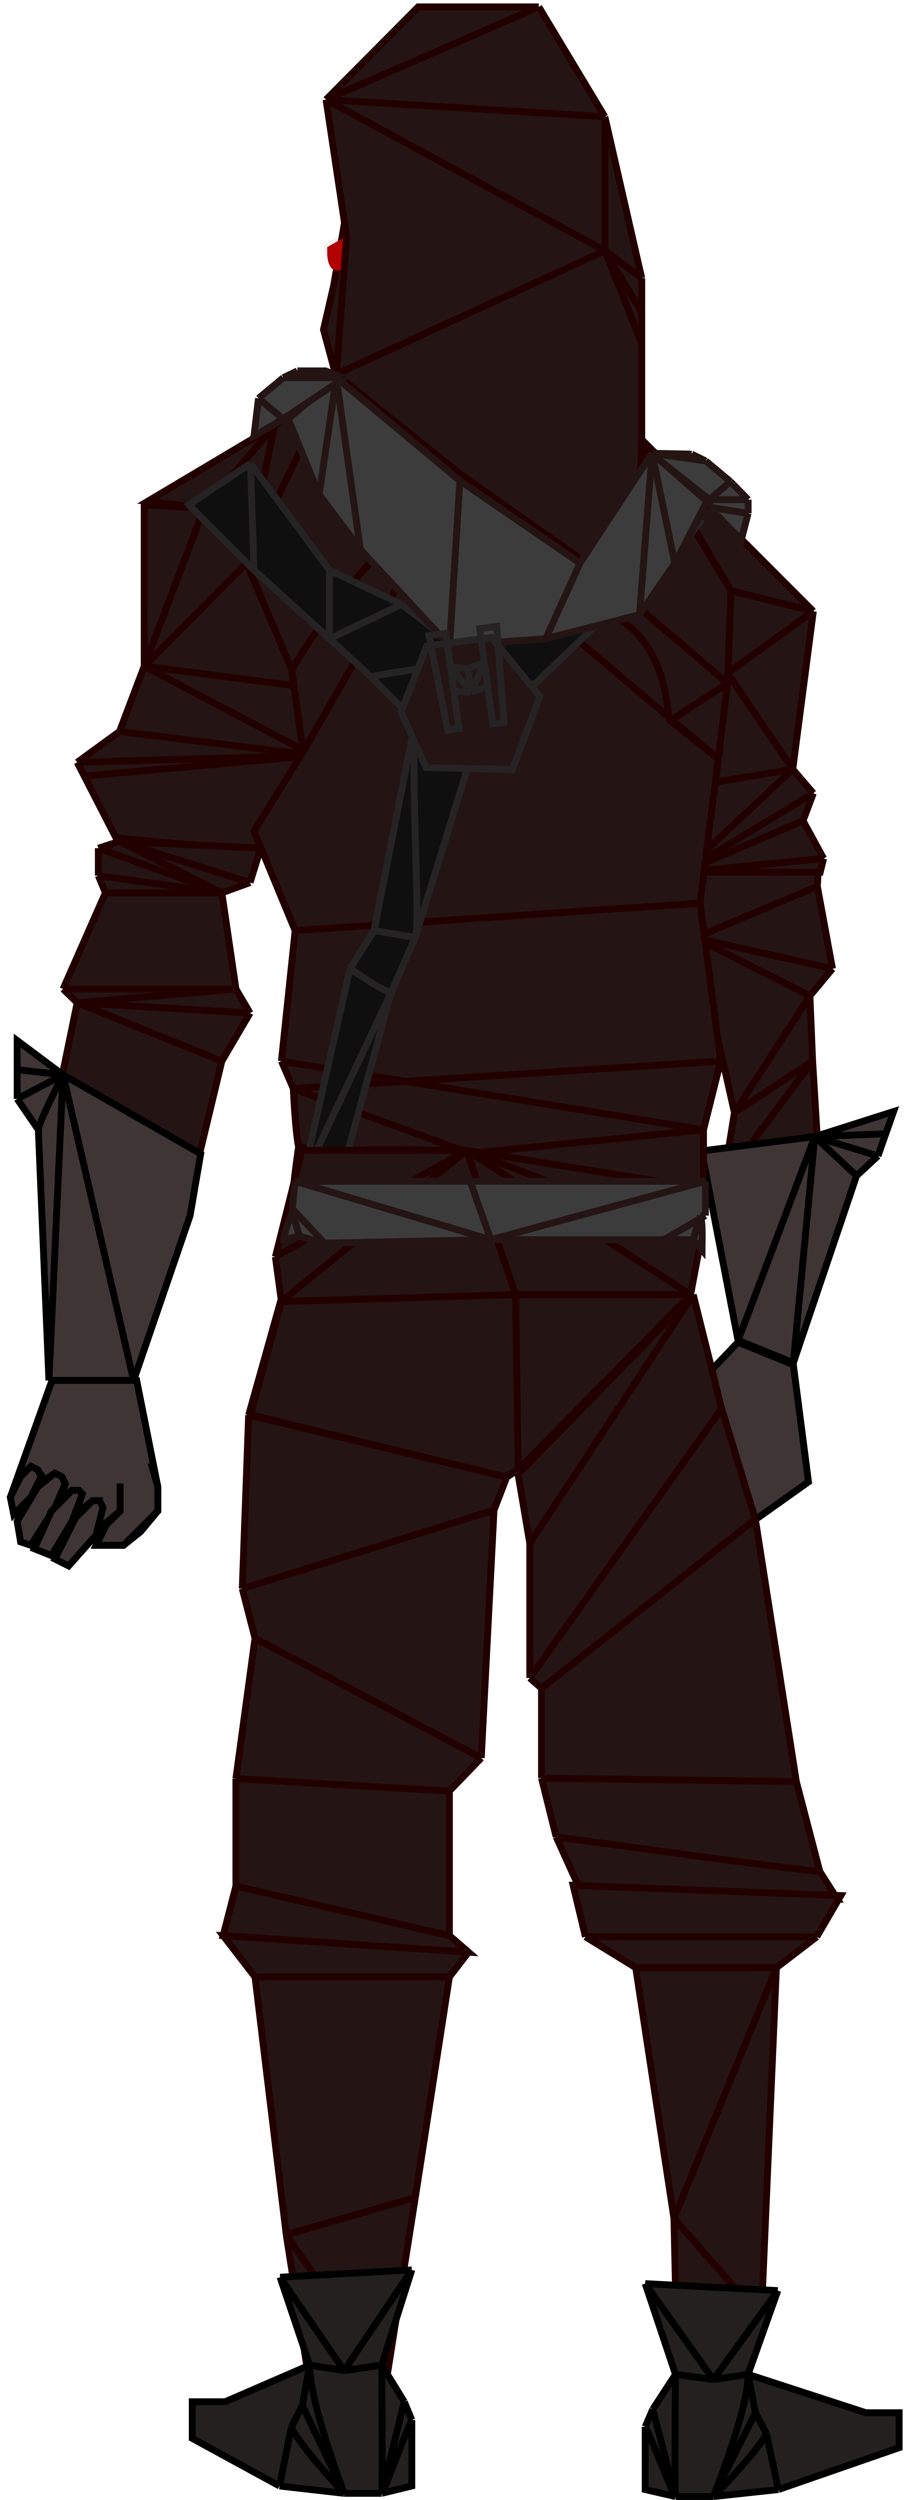 <svg width="132" height="364" viewBox="0 0 132 364" fill="none" xmlns="http://www.w3.org/2000/svg">
<g style="mix-blend-mode:darken" filter="url(#filter0_di_59_2)">
<path d="M63.128 53L72.628 43V18L48.128 16L45.628 30.5L44.128 37L49.128 55.5L50.128 57.5H57.128L63.128 53Z" fill="#251414"/>
<path d="M63.128 53L72.628 43V18L48.128 16L45.628 30.5L44.128 37L49.128 55.5L50.128 57.5H57.128L63.128 53Z" stroke="#230000"/>
</g>
<g filter="url(#filter1_dd_59_2)">
<path d="M48.332 31.07C49.829 32.559 53.164 28.639 53.164 28.639L56.628 25.034L52.04 25.479L47.704 27.97C47.704 27.97 47.457 30.198 48.332 31.07Z" fill="#B20000" shape-rendering="crispEdges"/>
<path d="M48.332 31.07C49.829 32.559 53.164 28.639 53.164 28.639L56.628 25.034L52.04 25.479L47.704 27.97C47.704 27.97 47.457 30.198 48.332 31.07Z" stroke="url(#paint0_linear_59_2)" shape-rendering="crispEdges"/>
</g>
<path d="M78.5 1H60.926L47.5 14.5L50.5 34.5L49 54.5L67 69L85.5 82.5L93.128 76.5L93.5 64L93.5 50L93.5 45.5L93.5 40.5L88.128 17L78.5 1Z" fill="#251414"/>
<path d="M88.128 36.5L93.5 40.5M88.128 36.5L93.5 45.5M88.128 36.5L93.5 50M88.128 36.5L49 54.5M88.128 36.5L47.5 14.5M88.128 36.5V17M78.5 1H60.926L47.5 14.5M78.5 1L88.128 17M78.5 1L47.5 14.5M88.128 17L93.5 40.5M88.128 17L47.5 14.5M93.5 40.5L93.5 45.5M93.5 45.5L93.5 50M93.5 50L93.5 64L93.128 76.5L85.5 82.5L67 69L49 54.5M47.5 14.5L50.5 34.5L49 54.5" stroke="#230000"/>
<path d="M11.241 111L17.411 106.5L21.011 97V73.5L29.752 74L35.922 82L44.149 100L45.691 110C42.949 114.333 37.465 123.1 37.465 123.5C37.465 123.9 23.753 122.667 16.897 122L12.27 113L11.241 111Z" fill="#251414"/>
<path d="M11.241 111L45.691 110M11.241 111L17.411 106.5M11.241 111L12.27 113M45.691 110L17.411 106.5M45.691 110L21.011 97M45.691 110L44.149 100M45.691 110L12.27 113M45.691 110C42.949 114.333 37.465 123.1 37.465 123.5C37.465 123.9 23.753 122.667 16.897 122L12.27 113M17.411 106.5L21.011 97M21.011 97L44.149 100M21.011 97L35.922 82M21.011 97C21.011 95.8 21.011 80.667 21.011 73.5L29.752 74M21.011 97L29.752 74M44.149 100L35.922 82M35.922 82L29.752 74" stroke="#230000"/>
<path d="M36.436 147.5L32.323 154.5L28.723 169.5L8.156 161L11.241 146L9.184 144L15.355 130L14.326 127.5V123.5L17.411 122.5L37.979 123.5L36.436 128.5L32.323 130L34.379 144L36.436 147.5Z" fill="#251414"/>
<path d="M11.241 146L32.323 154.5M11.241 146L36.436 147.5M11.241 146L34.379 144M11.241 146L9.184 144M11.241 146L8.156 161L28.723 169.5L32.323 154.5M32.323 154.5L36.436 147.5M36.436 147.5L34.379 144M9.184 144H34.379M9.184 144L15.355 130M34.379 144L32.323 130M15.355 130H32.323M15.355 130L14.326 127.5M32.323 130L17.411 122.5M32.323 130L14.326 123.5M32.323 130L14.326 127.5M32.323 130L36.436 128.5M14.326 127.5V123.5M14.326 123.5L17.411 122.5M17.411 122.5L36.436 128.5M17.411 122.5L37.979 123.5L36.436 128.5" stroke="#230000"/>
<path d="M7.128 201L5.585 164.5L2.5 160V155.75V151.5L9.184 156.5L29.238 168L27.695 177L19.468 201H7.128Z" fill="#403535"/>
<path d="M7.128 201L5.585 164.5M7.128 201H19.468M7.128 201L9.184 156.5M5.585 164.5L2.5 160M5.585 164.5C5.585 163.7 7.985 158.833 9.184 156.5M2.5 160L9.184 156.5M2.5 160V155.75M9.184 156.5L2.5 151.5V155.75M9.184 156.5L29.238 168L27.695 177L19.468 201M9.184 156.5L19.468 201M9.184 156.5L2.5 155.75" stroke="black"/>
<path d="M7.574 201L1.5 218L3.5 214.5L4.5 213.5L5.5 214L6.5 215.5L8 214.5L9 215L9.5 216L9 218L10.5 217H11.5L12 217.5L11 220.5L13.5 218.5H14.5V222.5L14 225H18L23 220V216.5L19.915 201H7.574Z" fill="#403535"/>
<path d="M14.5 222.5V218.5H13.5L11 220.5L12 217.5L11.5 217H10.5L9 218L9.5 216L9 215L8 214.5L6.5 215.5L5.5 214L4.5 213.5L3.5 214.5L1.5 218L7.574 201H19.915L23 216.5V220L18 225H14L14.5 222.5ZM14.5 222.5L17.5 220V216.5" stroke="black"/>
<path d="M5.5 214L4.5 213.5L3 215L1.5 218L2 220.5L4.5 218L6 215L5.5 214Z" fill="#403535" stroke="black"/>
<path d="M9 215L9.5 216L8 219.5L4.5 225L3 224.5L2.5 221.5L5.5 216.5L8 214.5L9 215Z" fill="#403535" stroke="black"/>
<path d="M10 228L8 227L11 221L13.5 218.5H14.5L15 219.5L14 223.5L10 228Z" fill="#403535" stroke="black"/>
<path d="M7.5 226.5L5 225.5L7.5 220L10.5 217H11.5L12 217.5L10.5 221.5L7.5 226.5Z" fill="#403535" stroke="black"/>
<path d="M22 213L23 216.5V220L20.5 223L18 225H14L15.5 222L17.5 220V216" stroke="black"/>
<path d="M118 145L118.397 154.5L119.774 177.108L112.322 186.506L106.92 181.303L105.401 171.926L107 162L101.293 136.55L100.293 126.05L119.352 124.449L119.085 129.051L121.293 141.05L118 145Z" fill="#251414"/>
<path d="M105.401 171.926L118.397 154.5M105.401 171.926L107 162M105.401 171.926L106.92 181.303L112.322 186.506L119.774 177.108L118.397 154.5M118.397 154.5L107 162M118.397 154.5L118 145M107 162L118 145M107 162L101.293 136.55M118 145L121.293 141.05M118 145L101.293 136.55M101.293 136.55L121.293 141.05M101.293 136.55L119.085 129.051M101.293 136.55L100.293 126.05L119.352 124.449L119.085 129.051M121.293 141.05L119.085 129.051" stroke="#230000"/>
<path d="M117 119.5L120 125L119.5 127H99.501L100.5 114.5L106 98L106.5 86L93.5 64L118.5 89L115.5 112L118.5 115.5L117 119.5Z" fill="#251414"/>
<path d="M99.501 127L120 125M99.501 127L117 119.5M99.501 127L115.5 112M99.501 127L118.5 115.5M99.501 127L100.5 114.5M99.501 127H119.5L120 125M120 125L117 119.5M117 119.5L118.5 115.5M100.5 114.5L115.5 112M100.5 114.5L106 98M115.5 112L118.5 115.5M115.5 112L118.5 89M115.5 112L106 98M106 98L118.5 89M106 98L106.5 86M118.5 89L106.5 86M118.5 89L93.5 64L106.5 86" stroke="#230000"/>
<path d="M96.413 207.091L107.521 195.427L115.587 198.701L117.791 215.766L110.338 221.059L104.692 218.768L98.977 215.524L96.413 207.091Z" fill="#403535" stroke="black"/>
<path d="M107.521 195.146L102.214 167.58L118.708 165.494L130.194 161.839L129.055 165.073L127.916 168.307L124.795 171.199L115.587 198.42L107.521 195.146Z" fill="#403535"/>
<path d="M107.521 195.146L102.214 167.58L118.708 165.494M107.521 195.146L115.587 198.42M107.521 195.146C108.057 193.885 115.202 174.853 118.708 165.494M118.708 165.494L130.194 161.839L129.055 165.073M118.708 165.494L129.055 165.073M118.708 165.494L127.916 168.307M118.708 165.494L124.795 171.199M118.708 165.494L115.587 198.42M115.587 198.42L124.795 171.199M127.916 168.307L124.795 171.199M127.916 168.307L129.055 165.073" stroke="black"/>
<path d="M35.922 82L29.752 74L21.5 73L40 62L35.922 82Z" fill="#251414"/>
<path d="M44.149 109.5L42.5 97.5C42.5 97.5 56.29 74.307 62.145 78L44.149 109.5Z" fill="#251414"/>
<path d="M97.64 104.929L104.653 110.5L97.874 104.777L97.454 104.422L78 88C96.494 86.196 96.957 101.424 97.454 104.422C97.508 104.748 97.562 104.929 97.64 104.929Z" fill="#251414"/>
<path d="M103.241 121.5L102 131.5L43 135.5L37 121L44.149 109.5L62.145 78L78 88L97.454 104.422L97.874 104.777L104.653 110.5L103.241 121.5Z" fill="#251414"/>
<path d="M106.5 86L106 99.5L85.5 82L93.5 76.5V64.5L106.5 86Z" fill="#251414"/>
<path d="M97.874 104.777L97.454 104.422C96.957 101.424 96.494 86.196 78 88L85.5 82L106 99.5L97.874 104.777Z" fill="#251414"/>
<path d="M106 99.5L104.653 110.5L97.874 104.777L106 99.5Z" fill="#251414"/>
<path d="M78 88L62.145 78C62.145 77.2 65.382 71.667 67 69L85.5 82L78 88Z" fill="#251414"/>
<path d="M62.145 78C55.719 66.87 49 54.5 49 54.5L67 69C65.382 71.667 62.145 77.2 62.145 78Z" fill="#251414"/>
<path d="M49 54.5C49 54.5 55.719 66.87 62.145 78C56.29 74.307 42.5 97.5 42.5 97.5L35.922 82L49 54.5Z" fill="#251414"/>
<path d="M35.922 82L40 62L49 54.5L35.922 82Z" fill="#251414"/>
<path d="M104.653 110.5L103.241 121.5L102 131.5L43 135.5L37 121L44.149 109.5M104.653 110.5L97.64 104.929M104.653 110.5L106 99.5M104.653 110.5L97.874 104.777M97.64 104.929C97.562 104.929 97.508 104.748 97.454 104.422M97.64 104.929L97.874 104.777M78 88C78 88 68 81.693 62.145 78M78 88L62.145 78M78 88L85.5 82M78 88C96.494 86.196 96.957 101.424 97.454 104.422M78 88L97.454 104.422M62.145 78C55.719 66.87 49 54.5 49 54.5M62.145 78C56.29 74.307 42.5 97.5 42.5 97.5M62.145 78L44.149 109.5M62.145 78C62.145 77.2 65.382 71.667 67 69M49 54.5L35.922 82M49 54.5L67 69M49 54.5L40 62M44.149 109.5L42.5 97.5M42.5 97.5L35.922 82M35.922 82L29.752 74M35.922 82L40 62M29.752 74L21.5 73L40 62M29.752 74L40 62M106 99.5L106.5 86L93.5 64.5V76.5L85.5 82M106 99.5L85.5 82M106 99.5L97.874 104.777M85.5 82L67 69M97.874 104.777L97.454 104.422" stroke="#230000"/>
<path d="M102.5 173V164.5L105 154.5L102 131.5L43 135.5L41 154.5L42.733 158.5C42.733 158.5 43.005 164.657 43.5 167C43.005 170.319 42.733 173 42.733 173H102.5Z" fill="#251414"/>
<path d="M102.5 173V164.5M102.5 173H42.733C42.733 173 43.005 170.319 43.5 167M102.5 173C102.5 173 87.071 170.551 68.5 167.942M102.5 164.5L105 154.5M102.5 164.5L41 154.5M102.5 164.5L68.5 167.942M105 154.5L102 131.5L43 135.5L41 154.5M105 154.5L42.733 158.5M43.5 167C43.005 164.657 42.733 158.5 42.733 158.5M43.5 167C50.883 168.037 60.059 166.756 68.5 167.942M42.733 158.5L41 154.5M42.733 158.5L68.5 167.942" stroke="#230000"/>
<g filter="url(#filter2_d_59_2)">
<path d="M102 72L99.5 69.5L93.5 76.5L85.5 82.5L69 92L58.5 84L48 79L36.5 63.5L27.5 69.5L37 79L48 89L54 94.5L60.5 101L54.5 131.5L51 137L44 168H49.5L57 140.5L60.5 132.5C60.522 132.447 60.543 132.379 60.562 132.298L69 105L78 95.5L89 85L96.5 79L102 72Z" fill="#100F0F"/>
<path d="M69 92L85.5 82.5M69 92L58.5 84M69 92L54 94.5M69 92V105M36.5 63.5L27.5 69.5L37 79M36.5 63.5L48 79M36.5 63.5L37 79M60.5 101L54.5 131.5M60.5 101L54 94.5M60.5 101L78 95.5M60.5 101C59.833 110.551 61.3 130.622 60.5 132.5M44 168H49.5L57 140.5M44 168L51 137M44 168L57 140.5M69 105L78 95.5M69 105L60.5 132.5M78 95.5L89 85M57 140.5L60.5 132.5M57 140.5C56.2 140.5 52.666 138.167 51 137M51 137L54.5 131.5M60.5 132.5L54.5 131.5M89 85C89 84.2 85.5 82.5 85.5 82.5M89 85L96.5 79L102 72L99.5 69.5L93.5 76.5L85.5 82.5M48 89L54 94.5M48 89L37 79M48 89V79M48 89L58.5 84M58.5 84L48 79" stroke="#252323"/>
</g>
<path d="M46.5 72L42 61L49 55L67 70L65.5 94L52.5 80L46.5 72Z" fill="#3C3C3C"/>
<path d="M103 73L98.316 82L95 66L103 73Z" fill="#3C3C3C"/>
<path d="M98.316 82L93.174 89.5L95 66L98.316 82Z" fill="#3C3C3C"/>
<path d="M93.174 89.5L79.5 93L84.5 82L95 66L93.174 89.5Z" fill="#3C3C3C"/>
<path d="M84.5 82L79.5 93L65.5 94L67 70L84.5 82Z" fill="#3C3C3C"/>
<path d="M98.316 82L103 73L95 66M98.316 82L93.174 89.5M98.316 82L95 66M93.174 89.5L79.5 93M93.174 89.5L95 66M79.5 93L84.5 82M79.5 93L65.5 94M84.5 82L95 66M84.5 82L67 70M46.5 72L42 61L49 55M46.5 72L52.5 80M46.5 72L49 55M52.5 80L65.5 94M52.5 80L49 55M65.5 94L67 70M67 70L49 55" stroke="#251414"/>
<path d="M102.83 67.122L100.773 66.122L95.053 66L95 66.122L103.344 72.745L103.344 73.851L108 78.622L109 74.745V72.745L106.429 70.122L102.83 67.122Z" fill="#3C3C3C"/>
<path d="M100.773 66.122H96.66L95.053 66M100.773 66.122L102.83 67.122M100.773 66.122L95.053 66M102.83 67.122L106.429 70.122M102.83 67.122L95.053 66M106.429 70.122L109 72.745M106.429 70.122L103.344 72.745M109 72.745V74.745M109 72.745L103.344 72.745M109 74.745L108 78.622L103.344 73.851M109 74.745L103.344 73.851M103.344 73.851L103.344 72.745M103.344 72.745L95 66.122L95.053 66" stroke="#251414"/>
<path d="M43.316 54H47.429L49.948 55L50 55.122L41.259 61L37 63.5L37.66 58L41.259 55L43.316 54Z" fill="#3C3C3C"/>
<path d="M43.316 54H47.429L49.948 55M43.316 54L41.259 55M43.316 54L49.948 55M41.259 55L37.66 58M41.259 55L49.948 55M37.66 58L37 63.5L41.259 61M37.66 58L41.259 61M41.259 61L50 55.122L49.948 55" stroke="#251414"/>
<g filter="url(#filter3_d_59_2)">
<path d="M62.062 107.745L74.659 108.049L78.651 97.413L71.617 88.783L62.166 90.07L58.45 99.659L62.062 107.745Z" fill="#251414"/>
<path d="M62.062 107.745L74.659 108.049L78.651 97.413L71.617 88.783L62.166 90.07L58.45 99.659L62.062 107.745Z" stroke="#252323"/>
</g>
<path d="M71.788 105.412L73.432 105.188L72.365 91.204L69.9 91.54L71.788 105.412Z" stroke="#252323"/>
<path d="M66.858 106.083L65.214 106.307L62.504 92.547L64.969 92.211L66.858 106.083Z" stroke="#252323"/>
<path d="M70.574 96.494L71.046 99.962L68.649 100.793M70.574 96.494L68.176 97.325M70.574 96.494L68.649 100.793M65.644 97.165L66.116 100.634L68.649 100.793M65.644 97.165L68.176 97.325M65.644 97.165L68.649 100.793M68.649 100.793L68.176 97.325" stroke="#252323"/>
<path d="M32.51 281.834L34.367 274.616V258.977L37.153 238.526L35.296 231.308L36.224 206.045L41.12 188.601L76.155 188.602L76.62 213.263L73.834 215.067L71.977 219.879L70.119 255.969L65.476 260.781V281.834L68.262 284.24L32.51 281.834Z" fill="#251414"/>
<path d="M34.367 274.616L32.51 281.834L68.262 284.24L65.476 281.834M34.367 274.616V258.977M34.367 274.616L65.476 281.834M34.367 258.977L37.153 238.526M34.367 258.977L65.476 260.781M37.153 238.526L35.296 231.308M37.153 238.526L70.119 255.969M35.296 231.308L36.224 206.045M35.296 231.308L71.977 219.879M36.224 206.045L41.12 188.601M36.224 206.045L73.834 215.067M41.12 188.601L76.155 188.602L76.62 213.263L73.834 215.067M41.12 188.601L73.834 215.067M73.834 215.067L71.977 219.879M71.977 219.879L70.119 255.969M70.119 255.969L65.476 260.781M65.476 260.781V281.834" stroke="#230000"/>
<path d="M37.153 287.848L32.51 281.834L68.262 284.24L65.476 287.848L60.507 319.962L56.328 346.428L54.471 350.639H45.649L41.702 325.376L37.153 287.848Z" fill="#251414"/>
<path d="M45.649 350.639H54.471L56.328 346.428M45.649 350.639L56.328 346.428M45.649 350.639L41.702 325.376M37.153 287.848L32.51 281.834L68.262 284.24M37.153 287.848L41.702 325.376M37.153 287.848H65.476M65.476 281.834L68.262 284.24M68.262 284.24L65.476 287.848M65.476 287.848L60.507 319.962M60.507 319.962L56.328 346.428M60.507 319.962L41.702 325.376M56.328 346.428L41.702 325.376" stroke="#230000"/>
<path d="M40.723 361.966L50.129 363.032C50.003 362.606 45.059 349.697 45.111 344.364L44.044 350.23L42.445 353.429L40.723 361.966Z" fill="#252020"/>
<path d="M55.612 363.032L55.613 363.028C55.737 362.527 55.665 349.679 55.613 344.364L50.13 345.164L45.111 344.364C45.059 349.697 50.003 362.606 50.129 363.032H55.612Z" fill="#252020"/>
<path d="M58.904 349.697L55.613 344.364C55.665 349.679 55.737 362.527 55.613 363.028L58.904 349.697Z" fill="#252020"/>
<path d="M60 352.363L58.904 349.697L55.613 363.028L55.612 363.032C56.051 362.606 58.721 355.029 60 352.363Z" fill="#252020"/>
<path d="M55.612 363.032L59.999 361.966L60 352.363C58.721 355.029 56.051 362.606 55.612 363.032Z" fill="#252020"/>
<path d="M55.613 344.364L60 330.5L50.13 345.164L55.613 344.364Z" fill="#252020"/>
<path d="M60 330.5L40.807 331.566L50.13 345.164L60 330.5Z" fill="#252020"/>
<path d="M40.807 331.566L45.111 344.364L50.13 345.164L40.807 331.566Z" fill="#252020"/>
<path d="M44.044 350.23L45.111 344.364L32.805 349.697H28.006V355.029L40.723 361.966L42.445 353.429L44.044 350.23Z" fill="#252020"/>
<path d="M55.612 363.032L59.999 361.966L60 352.363M55.612 363.032C56.051 362.606 58.721 355.029 60 352.363M55.612 363.032H50.129M55.612 363.032L55.613 363.028M45.111 344.364L40.807 331.566M45.111 344.364L50.13 345.164M45.111 344.364L44.044 350.23M45.111 344.364C45.059 349.697 50.003 362.606 50.129 363.032M45.111 344.364L32.805 349.697H28.006V355.029L40.723 361.966M40.807 331.566L60 330.5M40.807 331.566L50.13 345.164M60 330.5L55.613 344.364M60 330.5L50.13 345.164M55.613 344.364L58.904 349.697M55.613 344.364L50.13 345.164M55.613 344.364C55.665 349.679 55.737 362.527 55.613 363.028M60 352.363L58.904 349.697M58.904 349.697L55.613 363.028M40.723 361.966L50.129 363.032M40.723 361.966L42.445 353.429M50.129 363.032C49.69 362.606 43.724 356.096 42.445 353.429M50.129 363.032L44.044 350.23M42.445 353.429L44.044 350.23" stroke="black"/>
<path d="M84.442 274.991L81.028 267.449L78.894 258.9V245.826L77.186 244.317V224.706L75.479 214.649L73.772 210.123L64 188.5H101L105.142 205.094L110.05 221.186L116.025 259.403L119.44 272.477L122 276.5L84.442 274.991Z" fill="#251414"/>
<path d="M81.028 267.449L84.442 274.991L122 276.5L119.44 272.477M81.028 267.449L78.894 258.9M81.028 267.449C93.12 269.125 117.732 272.477 119.44 272.477M78.894 258.9V245.826M78.894 258.9L116.025 259.403M78.894 245.826L77.186 244.317M78.894 245.826L110.05 221.186M77.186 244.317V224.706M77.186 244.317L105.142 205.094M77.186 224.706L75.479 214.649M77.186 224.706L101 188.5M75.479 214.649L73.772 210.123L64 188.5H101M75.479 214.649L101 188.5M101 188.5L105.142 205.094M110.05 221.186L116.025 259.403M110.05 221.186L105.142 205.094M116.025 259.403L119.44 272.477" stroke="#230000"/>
<path d="M113.12 286.5L119 282L122.5 276L83.5 274.5L85.294 282L92.62 286.5L98.19 323L98.6 341.5H109.685L110.916 337.5L113.12 286.5Z" fill="#251414"/>
<path d="M113.12 286.5L119 282M113.12 286.5L110.916 337.5M113.12 286.5L98.19 323M113.12 286.5H92.62M119 282H85.294M119 282L122.5 276L83.5 274.5L85.294 282M85.294 282L92.62 286.5M92.62 286.5L98.19 323M98.19 323L98.6 341.5H109.685L110.916 337.5M98.19 323L110.916 337.5" stroke="#230000"/>
<path d="M113.408 362.484L103.939 363.5C104.065 363.094 109.042 350.792 108.99 345.711L110.064 351.301L111.674 354.349L113.408 362.484Z" fill="#252020"/>
<path d="M98.418 363.5L98.417 363.496C98.292 363.018 98.364 350.775 98.417 345.711L103.938 346.473L108.99 345.711C109.042 350.792 104.065 363.094 103.939 363.5H98.418Z" fill="#252020"/>
<path d="M95.104 350.792L98.417 345.711C98.364 350.775 98.292 363.018 98.417 363.496L95.104 350.792Z" fill="#252020"/>
<path d="M94 353.333L95.104 350.792L98.417 363.496L98.418 363.5C97.976 363.094 95.288 355.874 94 353.333Z" fill="#252020"/>
<path d="M98.418 363.5L94.001 362.484L94 353.333C95.288 355.874 97.976 363.094 98.418 363.5Z" fill="#252020"/>
<path d="M98.417 345.711L94 332.5L103.938 346.473L98.417 345.711Z" fill="#252020"/>
<path d="M94 332.5L113.323 333.516L103.938 346.473L94 332.5Z" fill="#252020"/>
<path d="M113.323 333.516L108.99 345.711L103.938 346.473L113.323 333.516Z" fill="#252020"/>
<path d="M110.064 351.301L108.99 345.711L126.169 351.301H131V356.382L113.408 362.484L111.674 354.349L110.064 351.301Z" fill="#252020"/>
<path d="M98.418 363.5L94.001 362.484L94 353.333M98.418 363.5C97.976 363.094 95.288 355.874 94 353.333M98.418 363.5H103.939M98.418 363.5L98.417 363.496M108.99 345.711L113.323 333.516M108.99 345.711L103.938 346.473M108.99 345.711L110.064 351.301M108.99 345.711C109.042 350.792 104.065 363.094 103.939 363.5M108.99 345.711L126.169 351.301H131V356.382L113.408 362.484M113.323 333.516L94 332.5M113.323 333.516L103.938 346.473M94 332.5L98.417 345.711M94 332.5L103.938 346.473M98.417 345.711L95.104 350.792M98.417 345.711L103.938 346.473M98.417 345.711C98.364 350.775 98.292 363.018 98.417 363.496M94 353.333L95.104 350.792M95.104 350.792L98.417 363.496M113.408 362.484L103.939 363.5M113.408 362.484L111.674 354.349M103.939 363.5C104.38 363.094 110.386 356.89 111.674 354.349M103.939 363.5L110.064 351.301M111.674 354.349L110.064 351.301" stroke="black"/>
<path d="M41 189.5L40.12 183L44 167.5H68L102.12 173V180.5L100.62 188.5L75.5 214L73.5 215L36.5 206L41 189.5Z" fill="#251414"/>
<path d="M41 189.5L40.12 183M41 189.5L75.12 188.5M41 189.5L68 167.5M41 189.5L36.5 206L73.5 215L75.5 214M40.12 183L44 167.5H68M40.12 183L68 167.5M102.12 180.5V173L68 167.5M102.12 180.5L100.62 188.5M102.12 180.5L68 167.5M100.62 188.5H75.12M100.62 188.5L68 167.5M100.62 188.5L75.5 214M75.12 188.5L68 167.5M75.12 188.5L75.5 214" stroke="#230000"/>
<g filter="url(#filter4_d_59_2)">
<path d="M102.034 173C102.448 174 102.275 177.2 102.275 178L101 176.5L102.034 173Z" fill="#3C3C3C"/>
<path d="M102.775 173H102.034L101 176.5H96.71L102.775 173Z" fill="#3C3C3C"/>
<path d="M102.775 168V173L96.71 176.5H71.5L102.775 168Z" fill="#3C3C3C"/>
<path d="M102.775 168L71.5 176.5L68.5 168H102.775Z" fill="#3C3C3C"/>
<path d="M42.587 172.5V172L47.29 177L43.621 176L42.587 172.5Z" fill="#3C3C3C"/>
<path d="M41.346 176.5C41.346 175.7 42.173 173.5 42.587 172.5L43.621 176L41.346 176.5Z" fill="#3C3C3C"/>
<path d="M42.587 172L43 168L71.5 176.5L47.29 177L42.587 172Z" fill="#3C3C3C"/>
<path d="M68.5 168L71.5 176.5L43 168H68.5Z" fill="#3C3C3C"/>
<path d="M102.034 173C102.448 174 102.275 177.2 102.275 178L101 176.5M102.034 173H102.775M102.034 173L101 176.5M102.775 173V168M102.775 173L96.71 176.5M102.775 168L71.5 176.5M102.775 168H68.5M96.71 176.5H101M96.71 176.5H71.5M71.5 176.5L68.5 168M71.5 176.5L47.29 177M71.5 176.5L43 168M68.5 168H43M42.587 172.5C42.173 173.5 41.346 175.7 41.346 176.5L43.621 176M42.587 172.5V172M42.587 172.5L43.621 176M42.587 172L43 168M42.587 172L47.29 177M47.29 177L43.621 176" stroke="#251414"/>
</g>
<defs>
<filter id="filter0_di_59_2" x="39.612" y="12.464" width="37.515" height="50.836" filterUnits="userSpaceOnUse" color-interpolation-filters="sRGB">
<feFlood flood-opacity="0" result="BackgroundImageFix"/>
<feColorMatrix in="SourceAlpha" type="matrix" values="0 0 0 0 0 0 0 0 0 0 0 0 0 0 0 0 0 0 127 0" result="hardAlpha"/>
<feOffset dy="1"/>
<feGaussianBlur stdDeviation="2"/>
<feComposite in2="hardAlpha" operator="out"/>
<feColorMatrix type="matrix" values="0 0 0 0 1 0 0 0 0 1 0 0 0 0 1 0 0 0 1 0"/>
<feBlend mode="normal" in2="BackgroundImageFix" result="effect1_dropShadow_59_2"/>
<feBlend mode="normal" in="SourceGraphic" in2="effect1_dropShadow_59_2" result="shape"/>
<feColorMatrix in="SourceAlpha" type="matrix" values="0 0 0 0 0 0 0 0 0 0 0 0 0 0 0 0 0 0 127 0" result="hardAlpha"/>
<feOffset dx="3" dy="10"/>
<feGaussianBlur stdDeviation="2.65"/>
<feComposite in2="hardAlpha" operator="arithmetic" k2="-1" k3="1"/>
<feColorMatrix type="matrix" values="0 0 0 0 0 0 0 0 0 0 0 0 0 0 0 0 0 0 0.25 0"/>
<feBlend mode="normal" in2="shape" result="effect2_innerShadow_59_2"/>
</filter>
<filter id="filter1_dd_59_2" x="43.172" y="24.406" width="18.753" height="15.501" filterUnits="userSpaceOnUse" color-interpolation-filters="sRGB">
<feFlood flood-opacity="0" result="BackgroundImageFix"/>
<feColorMatrix in="SourceAlpha" type="matrix" values="0 0 0 0 0 0 0 0 0 0 0 0 0 0 0 0 0 0 127 0" result="hardAlpha"/>
<feOffset dy="4"/>
<feGaussianBlur stdDeviation="2"/>
<feComposite in2="hardAlpha" operator="out"/>
<feColorMatrix type="matrix" values="0 0 0 0 0 0 0 0 0 0 0 0 0 0 0 0 0 0 0.25 0"/>
<feBlend mode="normal" in2="BackgroundImageFix" result="effect1_dropShadow_59_2"/>
<feColorMatrix in="SourceAlpha" type="matrix" values="0 0 0 0 0 0 0 0 0 0 0 0 0 0 0 0 0 0 127 0" result="hardAlpha"/>
<feOffset dy="4"/>
<feGaussianBlur stdDeviation="2"/>
<feComposite in2="hardAlpha" operator="out"/>
<feColorMatrix type="matrix" values="0 0 0 0 0 0 0 0 0 0 0 0 0 0 0 0 0 0 0.25 0"/>
<feBlend mode="normal" in2="effect1_dropShadow_59_2" result="effect2_dropShadow_59_2"/>
<feBlend mode="normal" in="SourceGraphic" in2="effect2_dropShadow_59_2" result="shape"/>
</filter>
<filter id="filter2_d_59_2" x="22.715" y="62.82" width="83.952" height="113.68" filterUnits="userSpaceOnUse" color-interpolation-filters="sRGB">
<feFlood flood-opacity="0" result="BackgroundImageFix"/>
<feColorMatrix in="SourceAlpha" type="matrix" values="0 0 0 0 0 0 0 0 0 0 0 0 0 0 0 0 0 0 127 0" result="hardAlpha"/>
<feOffset dy="4"/>
<feGaussianBlur stdDeviation="2"/>
<feComposite in2="hardAlpha" operator="out"/>
<feColorMatrix type="matrix" values="0 0 0 0 0 0 0 0 0 0 0 0 0 0 0 0 0 0 0.25 0"/>
<feBlend mode="normal" in2="BackgroundImageFix" result="effect1_dropShadow_59_2"/>
<feBlend mode="normal" in="SourceGraphic" in2="effect1_dropShadow_59_2" result="shape"/>
</filter>
<filter id="filter3_d_59_2" x="53.908" y="88.25" width="29.312" height="28.308" filterUnits="userSpaceOnUse" color-interpolation-filters="sRGB">
<feFlood flood-opacity="0" result="BackgroundImageFix"/>
<feColorMatrix in="SourceAlpha" type="matrix" values="0 0 0 0 0 0 0 0 0 0 0 0 0 0 0 0 0 0 127 0" result="hardAlpha"/>
<feOffset dy="4"/>
<feGaussianBlur stdDeviation="2"/>
<feComposite in2="hardAlpha" operator="out"/>
<feColorMatrix type="matrix" values="0 0 0 0 0 0 0 0 0 0 0 0 0 0 0 0 0 0 0.25 0"/>
<feBlend mode="normal" in2="BackgroundImageFix" result="effect1_dropShadow_59_2"/>
<feBlend mode="normal" in="SourceGraphic" in2="effect1_dropShadow_59_2" result="shape"/>
</filter>
<filter id="filter4_d_59_2" x="36.846" y="167.5" width="70.429" height="19.861" filterUnits="userSpaceOnUse" color-interpolation-filters="sRGB">
<feFlood flood-opacity="0" result="BackgroundImageFix"/>
<feColorMatrix in="SourceAlpha" type="matrix" values="0 0 0 0 0 0 0 0 0 0 0 0 0 0 0 0 0 0 127 0" result="hardAlpha"/>
<feOffset dy="4"/>
<feGaussianBlur stdDeviation="2"/>
<feComposite in2="hardAlpha" operator="out"/>
<feColorMatrix type="matrix" values="0 0 0 0 0 0 0 0 0 0 0 0 0 0 0 0 0 0 0.25 0"/>
<feBlend mode="normal" in2="BackgroundImageFix" result="effect1_dropShadow_59_2"/>
<feBlend mode="normal" in="SourceGraphic" in2="effect1_dropShadow_59_2" result="shape"/>
</filter>
<linearGradient id="paint0_linear_59_2" x1="45.205" y1="23.634" x2="44.25" y2="31.428" gradientUnits="userSpaceOnUse">
<stop stop-opacity="0.1"/>
<stop offset="1" stop-color="#FF0000" stop-opacity="0"/>
<stop offset="1" stop-color="#FF0000" stop-opacity="0"/>
</linearGradient>
</defs>
</svg>
